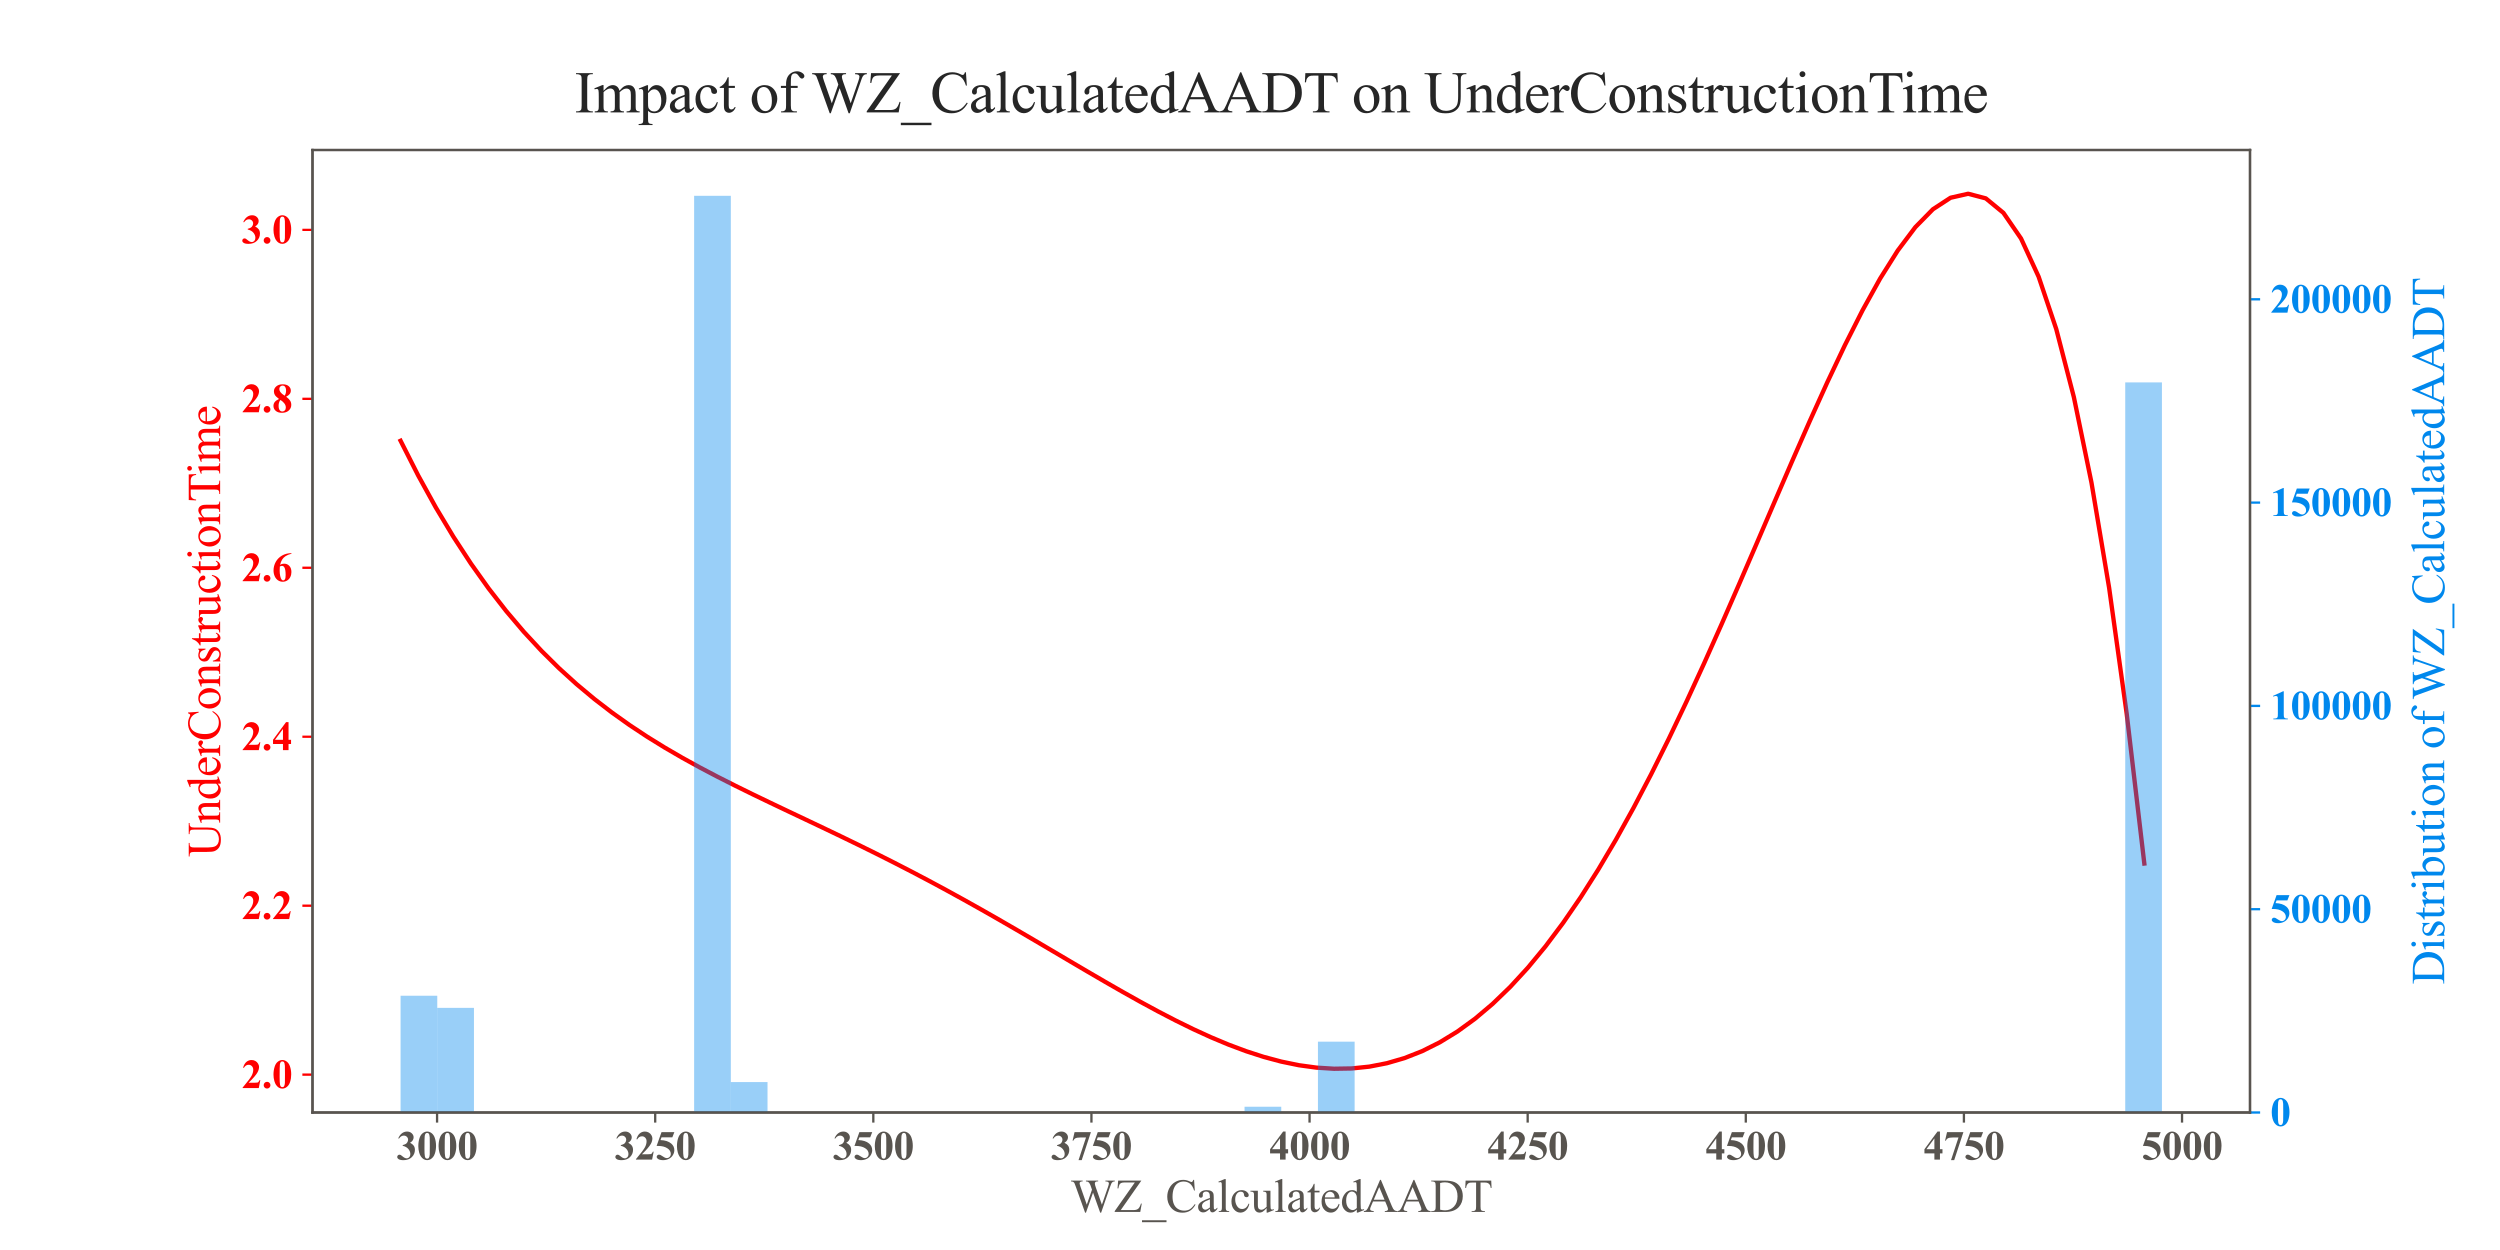 <?xml version="1.0" encoding="utf-8" standalone="no"?>
<!DOCTYPE svg PUBLIC "-//W3C//DTD SVG 1.1//EN"
  "http://www.w3.org/Graphics/SVG/1.1/DTD/svg11.dtd">
<svg xmlns:xlink="http://www.w3.org/1999/xlink" width="864pt" height="432pt" viewBox="0 0 864 432" xmlns="http://www.w3.org/2000/svg" version="1.1">
 <defs>
  <style type="text/css">*{stroke-linejoin: round; stroke-linecap: butt}</style>
 </defs>
 <g id="figure_1">
  <g id="patch_1">
   <path d="M 0 432 
L 864 432 
L 864 0 
L 0 0 
z
" style="fill: #ffffff"/>
  </g>
  <g id="axes_1">
   <g id="patch_2">
    <path d="M 108 384.48 
L 777.6 384.48 
L 777.6 51.84 
L 108 51.84 
z
" style="fill: #ffffff"/>
   </g>
   <g id="matplotlib.axis_1">
    <g id="xtick_1">
     <g id="line2d_1">
      <defs>
       <path id="m4812a8ffc9" d="M 0 0 
L 0 3.5 
" style="stroke: #58544f; stroke-width: 0.8"/>
      </defs>
      <g>
       <use xlink:href="#m4812a8ffc9" x="151.052" y="384.48" style="fill: #58544f; stroke: #58544f; stroke-width: 0.8"/>
      </g>
     </g>
     <g id="text_1">
      <!-- 3000 -->
      <g style="fill: #58544f" transform="translate(137.052 400.751) scale(0.14 -0.14)">
       <defs>
        <path id="TimesNewRomanPS-BoldMT-33" d="M 947 2125 
L 947 2234 
Q 1303 2338 1440 2427 
Q 1578 2516 1678 2698 
Q 1778 2881 1778 3069 
Q 1778 3328 1589 3514 
Q 1400 3700 1119 3700 
Q 681 3700 375 3238 
L 259 3278 
Q 484 3800 836 4062 
Q 1188 4325 1619 4325 
Q 2059 4325 2345 4056 
Q 2631 3788 2631 3428 
Q 2631 3194 2498 2976 
Q 2366 2759 2081 2594 
Q 2447 2416 2639 2155 
Q 2831 1894 2831 1500 
Q 2831 838 2351 373 
Q 1872 -91 1066 -91 
Q 528 -91 281 88 
Q 103 213 103 409 
Q 103 553 206 654 
Q 309 756 444 756 
Q 547 756 638 713 
Q 688 688 992 439 
Q 1297 191 1563 191 
Q 1794 191 1959 373 
Q 2125 556 2125 838 
Q 2125 1266 1825 1627 
Q 1525 1988 947 2125 
z
" transform="scale(0.016)"/>
        <path id="TimesNewRomanPS-BoldMT-30" d="M 2966 2119 
Q 2966 1484 2788 934 
Q 2681 597 2501 381 
Q 2322 166 2094 39 
Q 1866 -88 1597 -88 
Q 1291 -88 1044 68 
Q 797 225 606 516 
Q 469 728 366 1081 
Q 231 1559 231 2069 
Q 231 2759 425 3338 
Q 584 3816 909 4070 
Q 1234 4325 1597 4325 
Q 1966 4325 2286 4073 
Q 2606 3822 2756 3397 
Q 2966 2813 2966 2119 
z
M 2003 2125 
Q 2003 3238 1991 3422 
Q 1959 3856 1841 4009 
Q 1763 4109 1588 4109 
Q 1453 4109 1375 4034 
Q 1259 3925 1218 3648 
Q 1178 3372 1178 1719 
Q 1178 819 1241 513 
Q 1288 291 1375 216 
Q 1463 141 1606 141 
Q 1763 141 1841 241 
Q 1972 416 1991 781 
L 2003 2125 
z
" transform="scale(0.016)"/>
       </defs>
       <use xlink:href="#TimesNewRomanPS-BoldMT-33"/>
       <use xlink:href="#TimesNewRomanPS-BoldMT-30" x="50"/>
       <use xlink:href="#TimesNewRomanPS-BoldMT-30" x="100"/>
       <use xlink:href="#TimesNewRomanPS-BoldMT-30" x="150"/>
      </g>
     </g>
    </g>
    <g id="xtick_2">
     <g id="line2d_2">
      <g>
       <use xlink:href="#m4812a8ffc9" x="226.435" y="384.48" style="fill: #58544f; stroke: #58544f; stroke-width: 0.8"/>
      </g>
     </g>
     <g id="text_2">
      <!-- 3250 -->
      <g style="fill: #58544f" transform="translate(212.435 400.751) scale(0.14 -0.14)">
       <defs>
        <path id="TimesNewRomanPS-BoldMT-32" d="M 2650 0 
L 156 0 
L 156 69 
Q 1303 1434 1548 1906 
Q 1794 2378 1794 2828 
Q 1794 3156 1591 3373 
Q 1388 3591 1094 3591 
Q 613 3591 347 3109 
L 231 3150 
Q 400 3750 744 4037 
Q 1088 4325 1538 4325 
Q 1859 4325 2125 4175 
Q 2391 4025 2541 3764 
Q 2691 3503 2691 3275 
Q 2691 2859 2459 2431 
Q 2144 1853 1081 819 
L 1997 819 
Q 2334 819 2436 847 
Q 2538 875 2603 942 
Q 2669 1009 2775 1225 
L 2888 1225 
L 2650 0 
z
" transform="scale(0.016)"/>
        <path id="TimesNewRomanPS-BoldMT-35" d="M 975 4238 
L 2959 4238 
L 2644 3431 
L 975 3431 
L 816 3009 
Q 1894 2969 2475 2472 
Q 2953 2063 2953 1453 
Q 2953 1063 2731 689 
Q 2509 316 2106 114 
Q 1703 -88 1222 -88 
Q 703 -88 425 106 
Q 231 244 231 419 
Q 231 553 332 656 
Q 434 759 569 759 
Q 691 759 816 709 
Q 941 659 1244 447 
Q 1434 316 1572 266 
Q 1669 228 1791 228 
Q 2047 228 2226 415 
Q 2406 603 2406 866 
Q 2406 1416 1856 1759 
Q 1306 2103 469 2103 
Q 384 2103 216 2100 
L 975 4238 
z
" transform="scale(0.016)"/>
       </defs>
       <use xlink:href="#TimesNewRomanPS-BoldMT-33"/>
       <use xlink:href="#TimesNewRomanPS-BoldMT-32" x="50"/>
       <use xlink:href="#TimesNewRomanPS-BoldMT-35" x="100"/>
       <use xlink:href="#TimesNewRomanPS-BoldMT-30" x="150"/>
      </g>
     </g>
    </g>
    <g id="xtick_3">
     <g id="line2d_3">
      <g>
       <use xlink:href="#m4812a8ffc9" x="301.817" y="384.48" style="fill: #58544f; stroke: #58544f; stroke-width: 0.8"/>
      </g>
     </g>
     <g id="text_3">
      <!-- 3500 -->
      <g style="fill: #58544f" transform="translate(287.817 400.751) scale(0.14 -0.14)">
       <use xlink:href="#TimesNewRomanPS-BoldMT-33"/>
       <use xlink:href="#TimesNewRomanPS-BoldMT-35" x="50"/>
       <use xlink:href="#TimesNewRomanPS-BoldMT-30" x="100"/>
       <use xlink:href="#TimesNewRomanPS-BoldMT-30" x="150"/>
      </g>
     </g>
    </g>
    <g id="xtick_4">
     <g id="line2d_4">
      <g>
       <use xlink:href="#m4812a8ffc9" x="377.199" y="384.48" style="fill: #58544f; stroke: #58544f; stroke-width: 0.8"/>
      </g>
     </g>
     <g id="text_4">
      <!-- 3750 -->
      <g style="fill: #58544f" transform="translate(363.199 400.751) scale(0.14 -0.14)">
       <defs>
        <path id="TimesNewRomanPS-BoldMT-37" d="M 1134 -88 
L 2288 3409 
L 1409 3409 
Q 894 3409 634 3275 
Q 453 3181 334 2922 
L 216 2922 
L 522 4238 
L 3047 4238 
L 1625 -88 
L 1134 -88 
z
" transform="scale(0.016)"/>
       </defs>
       <use xlink:href="#TimesNewRomanPS-BoldMT-33"/>
       <use xlink:href="#TimesNewRomanPS-BoldMT-37" x="50"/>
       <use xlink:href="#TimesNewRomanPS-BoldMT-35" x="100"/>
       <use xlink:href="#TimesNewRomanPS-BoldMT-30" x="150"/>
      </g>
     </g>
    </g>
    <g id="xtick_5">
     <g id="line2d_5">
      <g>
       <use xlink:href="#m4812a8ffc9" x="452.582" y="384.48" style="fill: #58544f; stroke: #58544f; stroke-width: 0.8"/>
      </g>
     </g>
     <g id="text_5">
      <!-- 4000 -->
      <g style="fill: #58544f" transform="translate(438.582 400.751) scale(0.14 -0.14)">
       <defs>
        <path id="TimesNewRomanPS-BoldMT-34" d="M 159 1597 
L 2172 4325 
L 2553 4325 
L 2553 1597 
L 2941 1597 
L 2941 950 
L 2553 950 
L 2553 0 
L 1694 0 
L 1694 950 
L 159 950 
L 159 1597 
z
M 463 1597 
L 1694 1597 
L 1694 3269 
L 463 1597 
z
" transform="scale(0.016)"/>
       </defs>
       <use xlink:href="#TimesNewRomanPS-BoldMT-34"/>
       <use xlink:href="#TimesNewRomanPS-BoldMT-30" x="50"/>
       <use xlink:href="#TimesNewRomanPS-BoldMT-30" x="100"/>
       <use xlink:href="#TimesNewRomanPS-BoldMT-30" x="150"/>
      </g>
     </g>
    </g>
    <g id="xtick_6">
     <g id="line2d_6">
      <g>
       <use xlink:href="#m4812a8ffc9" x="527.964" y="384.48" style="fill: #58544f; stroke: #58544f; stroke-width: 0.8"/>
      </g>
     </g>
     <g id="text_6">
      <!-- 4250 -->
      <g style="fill: #58544f" transform="translate(513.964 400.751) scale(0.14 -0.14)">
       <use xlink:href="#TimesNewRomanPS-BoldMT-34"/>
       <use xlink:href="#TimesNewRomanPS-BoldMT-32" x="50"/>
       <use xlink:href="#TimesNewRomanPS-BoldMT-35" x="100"/>
       <use xlink:href="#TimesNewRomanPS-BoldMT-30" x="150"/>
      </g>
     </g>
    </g>
    <g id="xtick_7">
     <g id="line2d_7">
      <g>
       <use xlink:href="#m4812a8ffc9" x="603.346" y="384.48" style="fill: #58544f; stroke: #58544f; stroke-width: 0.8"/>
      </g>
     </g>
     <g id="text_7">
      <!-- 4500 -->
      <g style="fill: #58544f" transform="translate(589.346 400.751) scale(0.14 -0.14)">
       <use xlink:href="#TimesNewRomanPS-BoldMT-34"/>
       <use xlink:href="#TimesNewRomanPS-BoldMT-35" x="50"/>
       <use xlink:href="#TimesNewRomanPS-BoldMT-30" x="100"/>
       <use xlink:href="#TimesNewRomanPS-BoldMT-30" x="150"/>
      </g>
     </g>
    </g>
    <g id="xtick_8">
     <g id="line2d_8">
      <g>
       <use xlink:href="#m4812a8ffc9" x="678.729" y="384.48" style="fill: #58544f; stroke: #58544f; stroke-width: 0.8"/>
      </g>
     </g>
     <g id="text_8">
      <!-- 4750 -->
      <g style="fill: #58544f" transform="translate(664.729 400.751) scale(0.14 -0.14)">
       <use xlink:href="#TimesNewRomanPS-BoldMT-34"/>
       <use xlink:href="#TimesNewRomanPS-BoldMT-37" x="50"/>
       <use xlink:href="#TimesNewRomanPS-BoldMT-35" x="100"/>
       <use xlink:href="#TimesNewRomanPS-BoldMT-30" x="150"/>
      </g>
     </g>
    </g>
    <g id="xtick_9">
     <g id="line2d_9">
      <g>
       <use xlink:href="#m4812a8ffc9" x="754.111" y="384.48" style="fill: #58544f; stroke: #58544f; stroke-width: 0.8"/>
      </g>
     </g>
     <g id="text_9">
      <!-- 5000 -->
      <g style="fill: #58544f" transform="translate(740.111 400.751) scale(0.14 -0.14)">
       <use xlink:href="#TimesNewRomanPS-BoldMT-35"/>
       <use xlink:href="#TimesNewRomanPS-BoldMT-30" x="50"/>
       <use xlink:href="#TimesNewRomanPS-BoldMT-30" x="100"/>
       <use xlink:href="#TimesNewRomanPS-BoldMT-30" x="150"/>
      </g>
     </g>
    </g>
    <g id="text_10">
     <!-- WZ_CalculatedAADT -->
     <g style="fill: #58544f" transform="translate(369.935 418.855) scale(0.16 -0.16)">
      <defs>
       <path id="TimesNewRomanPSMT-57" d="M 5991 4238 
L 5991 4122 
Q 5825 4122 5722 4062 
Q 5619 4003 5525 3841 
Q 5463 3731 5328 3319 
L 4147 -97 
L 4022 -97 
L 3056 2613 
L 2097 -97 
L 1984 -97 
L 725 3422 
Q 584 3816 547 3888 
Q 484 4006 376 4064 
Q 269 4122 84 4122 
L 84 4238 
L 1653 4238 
L 1653 4122 
L 1578 4122 
Q 1413 4122 1325 4047 
Q 1238 3972 1238 3866 
Q 1238 3756 1375 3363 
L 2209 984 
L 2913 3006 
L 2788 3363 
L 2688 3647 
Q 2622 3803 2541 3922 
Q 2500 3981 2441 4022 
Q 2363 4078 2284 4103 
Q 2225 4122 2097 4122 
L 2097 4238 
L 3747 4238 
L 3747 4122 
L 3634 4122 
Q 3459 4122 3378 4047 
Q 3297 3972 3297 3844 
Q 3297 3684 3438 3288 
L 4250 984 
L 5056 3319 
Q 5194 3706 5194 3856 
Q 5194 3928 5148 3990 
Q 5103 4053 5034 4078 
Q 4916 4122 4725 4122 
L 4725 4238 
L 5991 4238 
z
" transform="scale(0.016)"/>
       <path id="TimesNewRomanPSMT-5a" d="M 3681 4238 
L 897 256 
L 2634 256 
Q 3034 256 3248 431 
Q 3463 606 3628 1141 
L 3731 1122 
L 3531 0 
L 81 0 
L 81 116 
L 2800 3984 
L 1444 3984 
Q 1106 3984 954 3911 
Q 803 3838 723 3698 
Q 644 3559 578 3178 
L 459 3178 
L 547 4238 
L 3681 4238 
z
" transform="scale(0.016)"/>
       <path id="TimesNewRomanPSMT-5f" d="M 3256 -1381 
L -53 -1381 
L -53 -1119 
L 3256 -1119 
L 3256 -1381 
z
" transform="scale(0.016)"/>
       <path id="TimesNewRomanPSMT-43" d="M 3853 4334 
L 3950 2894 
L 3853 2894 
Q 3659 3541 3300 3825 
Q 2941 4109 2438 4109 
Q 2016 4109 1675 3895 
Q 1334 3681 1139 3212 
Q 944 2744 944 2047 
Q 944 1472 1128 1050 
Q 1313 628 1683 403 
Q 2053 178 2528 178 
Q 2941 178 3256 354 
Q 3572 531 3950 1056 
L 4047 994 
Q 3728 428 3303 165 
Q 2878 -97 2294 -97 
Q 1241 -97 663 684 
Q 231 1266 231 2053 
Q 231 2688 515 3219 
Q 800 3750 1298 4042 
Q 1797 4334 2388 4334 
Q 2847 4334 3294 4109 
Q 3425 4041 3481 4041 
Q 3566 4041 3628 4100 
Q 3709 4184 3744 4334 
L 3853 4334 
z
" transform="scale(0.016)"/>
       <path id="TimesNewRomanPSMT-61" d="M 1822 413 
Q 1381 72 1269 19 
Q 1100 -59 909 -59 
Q 613 -59 420 144 
Q 228 347 228 678 
Q 228 888 322 1041 
Q 450 1253 767 1440 
Q 1084 1628 1822 1897 
L 1822 2009 
Q 1822 2438 1686 2597 
Q 1550 2756 1291 2756 
Q 1094 2756 978 2650 
Q 859 2544 859 2406 
L 866 2225 
Q 866 2081 792 2003 
Q 719 1925 600 1925 
Q 484 1925 411 2006 
Q 338 2088 338 2228 
Q 338 2497 613 2722 
Q 888 2947 1384 2947 
Q 1766 2947 2009 2819 
Q 2194 2722 2281 2516 
Q 2338 2381 2338 1966 
L 2338 994 
Q 2338 584 2353 492 
Q 2369 400 2405 369 
Q 2441 338 2488 338 
Q 2538 338 2575 359 
Q 2641 400 2828 588 
L 2828 413 
Q 2478 -56 2159 -56 
Q 2006 -56 1915 50 
Q 1825 156 1822 413 
z
M 1822 616 
L 1822 1706 
Q 1350 1519 1213 1441 
Q 966 1303 859 1153 
Q 753 1003 753 825 
Q 753 600 887 451 
Q 1022 303 1197 303 
Q 1434 303 1822 616 
z
" transform="scale(0.016)"/>
       <path id="TimesNewRomanPSMT-6c" d="M 1184 4444 
L 1184 647 
Q 1184 378 1223 290 
Q 1263 203 1344 158 
Q 1425 113 1647 113 
L 1647 0 
L 244 0 
L 244 113 
Q 441 113 512 153 
Q 584 194 625 287 
Q 666 381 666 647 
L 666 3247 
Q 666 3731 644 3842 
Q 622 3953 573 3993 
Q 525 4034 450 4034 
Q 369 4034 244 3984 
L 191 4094 
L 1044 4444 
L 1184 4444 
z
" transform="scale(0.016)"/>
       <path id="TimesNewRomanPSMT-63" d="M 2631 1088 
Q 2516 522 2178 217 
Q 1841 -88 1431 -88 
Q 944 -88 581 321 
Q 219 731 219 1428 
Q 219 2103 620 2525 
Q 1022 2947 1584 2947 
Q 2006 2947 2278 2723 
Q 2550 2500 2550 2259 
Q 2550 2141 2473 2067 
Q 2397 1994 2259 1994 
Q 2075 1994 1981 2113 
Q 1928 2178 1911 2362 
Q 1894 2547 1784 2644 
Q 1675 2738 1481 2738 
Q 1169 2738 978 2506 
Q 725 2200 725 1697 
Q 725 1184 976 792 
Q 1228 400 1656 400 
Q 1963 400 2206 609 
Q 2378 753 2541 1131 
L 2631 1088 
z
" transform="scale(0.016)"/>
       <path id="TimesNewRomanPSMT-75" d="M 2709 2863 
L 2709 1128 
Q 2709 631 2732 520 
Q 2756 409 2807 365 
Q 2859 322 2928 322 
Q 3025 322 3147 375 
L 3191 266 
L 2334 -88 
L 2194 -88 
L 2194 519 
Q 1825 119 1631 15 
Q 1438 -88 1222 -88 
Q 981 -88 804 51 
Q 628 191 559 409 
Q 491 628 491 1028 
L 491 2306 
Q 491 2509 447 2587 
Q 403 2666 317 2708 
Q 231 2750 6 2747 
L 6 2863 
L 1009 2863 
L 1009 947 
Q 1009 547 1148 422 
Q 1288 297 1484 297 
Q 1619 297 1789 381 
Q 1959 466 2194 703 
L 2194 2325 
Q 2194 2569 2105 2655 
Q 2016 2741 1734 2747 
L 1734 2863 
L 2709 2863 
z
" transform="scale(0.016)"/>
       <path id="TimesNewRomanPSMT-74" d="M 1031 3803 
L 1031 2863 
L 1700 2863 
L 1700 2644 
L 1031 2644 
L 1031 788 
Q 1031 509 1111 412 
Q 1191 316 1316 316 
Q 1419 316 1516 380 
Q 1613 444 1666 569 
L 1788 569 
Q 1678 263 1478 108 
Q 1278 -47 1066 -47 
Q 922 -47 784 33 
Q 647 113 581 261 
Q 516 409 516 719 
L 516 2644 
L 63 2644 
L 63 2747 
Q 234 2816 414 2980 
Q 594 3144 734 3369 
Q 806 3488 934 3803 
L 1031 3803 
z
" transform="scale(0.016)"/>
       <path id="TimesNewRomanPSMT-65" d="M 681 1784 
Q 678 1147 991 784 
Q 1303 422 1725 422 
Q 2006 422 2214 576 
Q 2422 731 2563 1106 
L 2659 1044 
Q 2594 616 2278 264 
Q 1963 -88 1488 -88 
Q 972 -88 605 314 
Q 238 716 238 1394 
Q 238 2128 614 2539 
Q 991 2950 1559 2950 
Q 2041 2950 2350 2633 
Q 2659 2316 2659 1784 
L 681 1784 
z
M 681 1966 
L 2006 1966 
Q 1991 2241 1941 2353 
Q 1863 2528 1708 2628 
Q 1553 2728 1384 2728 
Q 1125 2728 920 2526 
Q 716 2325 681 1966 
z
" transform="scale(0.016)"/>
       <path id="TimesNewRomanPSMT-64" d="M 2222 322 
Q 2013 103 1813 7 
Q 1613 -88 1381 -88 
Q 913 -88 563 304 
Q 213 697 213 1313 
Q 213 1928 600 2439 
Q 988 2950 1597 2950 
Q 1975 2950 2222 2709 
L 2222 3238 
Q 2222 3728 2198 3840 
Q 2175 3953 2125 3993 
Q 2075 4034 2000 4034 
Q 1919 4034 1784 3984 
L 1744 4094 
L 2597 4444 
L 2738 4444 
L 2738 1134 
Q 2738 631 2761 520 
Q 2784 409 2836 365 
Q 2888 322 2956 322 
Q 3041 322 3181 375 
L 3216 266 
L 2366 -88 
L 2222 -88 
L 2222 322 
z
M 2222 541 
L 2222 2016 
Q 2203 2228 2109 2403 
Q 2016 2578 1861 2667 
Q 1706 2756 1559 2756 
Q 1284 2756 1069 2509 
Q 784 2184 784 1559 
Q 784 928 1059 592 
Q 1334 256 1672 256 
Q 1956 256 2222 541 
z
" transform="scale(0.016)"/>
       <path id="TimesNewRomanPSMT-41" d="M 2928 1419 
L 1288 1419 
L 1000 750 
Q 894 503 894 381 
Q 894 284 986 211 
Q 1078 138 1384 116 
L 1384 0 
L 50 0 
L 50 116 
Q 316 163 394 238 
Q 553 388 747 847 
L 2238 4334 
L 2347 4334 
L 3822 809 
Q 4000 384 4145 257 
Q 4291 131 4550 116 
L 4550 0 
L 2878 0 
L 2878 116 
Q 3131 128 3220 200 
Q 3309 272 3309 375 
Q 3309 513 3184 809 
L 2928 1419 
z
M 2841 1650 
L 2122 3363 
L 1384 1650 
L 2841 1650 
z
" transform="scale(0.016)"/>
       <path id="TimesNewRomanPSMT-44" d="M 109 0 
L 109 116 
L 269 116 
Q 538 116 650 288 
Q 719 391 719 750 
L 719 3488 
Q 719 3884 631 3984 
Q 509 4122 269 4122 
L 109 4122 
L 109 4238 
L 1834 4238 
Q 2784 4238 3279 4022 
Q 3775 3806 4076 3303 
Q 4378 2800 4378 2141 
Q 4378 1256 3841 663 
Q 3238 0 2003 0 
L 109 0 
z
M 1319 306 
Q 1716 219 1984 219 
Q 2709 219 3187 728 
Q 3666 1238 3666 2109 
Q 3666 2988 3187 3494 
Q 2709 4000 1959 4000 
Q 1678 4000 1319 3909 
L 1319 306 
z
" transform="scale(0.016)"/>
       <path id="TimesNewRomanPSMT-54" d="M 3703 4238 
L 3750 3244 
L 3631 3244 
Q 3597 3506 3538 3619 
Q 3441 3800 3280 3886 
Q 3119 3972 2856 3972 
L 2259 3972 
L 2259 734 
Q 2259 344 2344 247 
Q 2463 116 2709 116 
L 2856 116 
L 2856 0 
L 1059 0 
L 1059 116 
L 1209 116 
Q 1478 116 1591 278 
Q 1659 378 1659 734 
L 1659 3972 
L 1150 3972 
Q 853 3972 728 3928 
Q 566 3869 450 3700 
Q 334 3531 313 3244 
L 194 3244 
L 244 4238 
L 3703 4238 
z
" transform="scale(0.016)"/>
      </defs>
      <use xlink:href="#TimesNewRomanPSMT-57"/>
      <use xlink:href="#TimesNewRomanPSMT-5a" x="94.385"/>
      <use xlink:href="#TimesNewRomanPSMT-5f" x="155.469"/>
      <use xlink:href="#TimesNewRomanPSMT-43" x="205.469"/>
      <use xlink:href="#TimesNewRomanPSMT-61" x="272.168"/>
      <use xlink:href="#TimesNewRomanPSMT-6c" x="316.553"/>
      <use xlink:href="#TimesNewRomanPSMT-63" x="344.336"/>
      <use xlink:href="#TimesNewRomanPSMT-75" x="388.721"/>
      <use xlink:href="#TimesNewRomanPSMT-6c" x="438.721"/>
      <use xlink:href="#TimesNewRomanPSMT-61" x="466.504"/>
      <use xlink:href="#TimesNewRomanPSMT-74" x="510.889"/>
      <use xlink:href="#TimesNewRomanPSMT-65" x="538.672"/>
      <use xlink:href="#TimesNewRomanPSMT-64" x="583.057"/>
      <use xlink:href="#TimesNewRomanPSMT-41" x="633.057"/>
      <use xlink:href="#TimesNewRomanPSMT-41" x="705.273"/>
      <use xlink:href="#TimesNewRomanPSMT-44" x="777.49"/>
      <use xlink:href="#TimesNewRomanPSMT-54" x="849.707"/>
     </g>
    </g>
   </g>
   <g id="matplotlib.axis_2">
    <g id="ytick_1">
     <g id="line2d_10">
      <defs>
       <path id="m3c6734d5fe" d="M 0 0 
L -3.5 0 
" style="stroke: #ff0000; stroke-width: 0.8"/>
      </defs>
      <g>
       <use xlink:href="#m3c6734d5fe" x="108" y="371.394" style="fill: #ff0000; stroke: #ff0000; stroke-width: 0.8"/>
      </g>
     </g>
     <g id="text_11">
      <!-- 2.0 -->
      <g style="fill: #ff0000" transform="translate(83.5 376.03) scale(0.14 -0.14)">
       <defs>
        <path id="TimesNewRomanPS-BoldMT-2e" d="M 800 963 
Q 1019 963 1170 809 
Q 1322 656 1322 441 
Q 1322 225 1169 73 
Q 1016 -78 800 -78 
Q 584 -78 432 73 
Q 281 225 281 441 
Q 281 656 432 809 
Q 584 963 800 963 
z
" transform="scale(0.016)"/>
       </defs>
       <use xlink:href="#TimesNewRomanPS-BoldMT-32"/>
       <use xlink:href="#TimesNewRomanPS-BoldMT-2e" x="50"/>
       <use xlink:href="#TimesNewRomanPS-BoldMT-30" x="75"/>
      </g>
     </g>
    </g>
    <g id="ytick_2">
     <g id="line2d_11">
      <g>
       <use xlink:href="#m3c6734d5fe" x="108" y="313.004" style="fill: #ff0000; stroke: #ff0000; stroke-width: 0.8"/>
      </g>
     </g>
     <g id="text_12">
      <!-- 2.2 -->
      <g style="fill: #ff0000" transform="translate(83.5 317.639) scale(0.14 -0.14)">
       <use xlink:href="#TimesNewRomanPS-BoldMT-32"/>
       <use xlink:href="#TimesNewRomanPS-BoldMT-2e" x="50"/>
       <use xlink:href="#TimesNewRomanPS-BoldMT-32" x="75"/>
      </g>
     </g>
    </g>
    <g id="ytick_3">
     <g id="line2d_12">
      <g>
       <use xlink:href="#m3c6734d5fe" x="108" y="254.614" style="fill: #ff0000; stroke: #ff0000; stroke-width: 0.8"/>
      </g>
     </g>
     <g id="text_13">
      <!-- 2.4 -->
      <g style="fill: #ff0000" transform="translate(83.5 259.249) scale(0.14 -0.14)">
       <use xlink:href="#TimesNewRomanPS-BoldMT-32"/>
       <use xlink:href="#TimesNewRomanPS-BoldMT-2e" x="50"/>
       <use xlink:href="#TimesNewRomanPS-BoldMT-34" x="75"/>
      </g>
     </g>
    </g>
    <g id="ytick_4">
     <g id="line2d_13">
      <g>
       <use xlink:href="#m3c6734d5fe" x="108" y="196.223" style="fill: #ff0000; stroke: #ff0000; stroke-width: 0.8"/>
      </g>
     </g>
     <g id="text_14">
      <!-- 2.6 -->
      <g style="fill: #ff0000" transform="translate(83.5 200.859) scale(0.14 -0.14)">
       <defs>
        <path id="TimesNewRomanPS-BoldMT-36" d="M 3006 4325 
L 3006 4238 
Q 2441 4094 2098 3867 
Q 1756 3641 1557 3317 
Q 1359 2994 1250 2516 
Q 1388 2609 1478 2638 
Q 1681 2700 1888 2700 
Q 2363 2700 2680 2354 
Q 2997 2009 2997 1413 
Q 2997 994 2825 644 
Q 2653 294 2337 103 
Q 2022 -88 1663 -88 
Q 1272 -88 940 126 
Q 609 341 423 753 
Q 238 1166 238 1650 
Q 238 2363 580 2977 
Q 922 3591 1551 3955 
Q 2181 4319 3006 4325 
z
M 1209 2263 
Q 1184 1831 1184 1631 
Q 1184 1200 1267 797 
Q 1350 394 1494 231 
Q 1597 116 1738 116 
Q 1881 116 1993 283 
Q 2106 450 2106 963 
Q 2106 1825 1897 2153 
Q 1763 2366 1534 2366 
Q 1409 2366 1209 2263 
z
" transform="scale(0.016)"/>
       </defs>
       <use xlink:href="#TimesNewRomanPS-BoldMT-32"/>
       <use xlink:href="#TimesNewRomanPS-BoldMT-2e" x="50"/>
       <use xlink:href="#TimesNewRomanPS-BoldMT-36" x="75"/>
      </g>
     </g>
    </g>
    <g id="ytick_5">
     <g id="line2d_14">
      <g>
       <use xlink:href="#m3c6734d5fe" x="108" y="137.833" style="fill: #ff0000; stroke: #ff0000; stroke-width: 0.8"/>
      </g>
     </g>
     <g id="text_15">
      <!-- 2.8 -->
      <g style="fill: #ff0000" transform="translate(83.5 142.468) scale(0.14 -0.14)">
       <defs>
        <path id="TimesNewRomanPS-BoldMT-38" d="M 2181 2394 
Q 2628 2066 2801 1783 
Q 2975 1500 2975 1134 
Q 2975 622 2589 267 
Q 2203 -88 1541 -88 
Q 913 -88 569 221 
Q 225 531 225 978 
Q 225 1319 423 1575 
Q 622 1831 1084 2044 
Q 581 2428 439 2672 
Q 297 2916 297 3238 
Q 297 3663 658 3986 
Q 1019 4309 1647 4309 
Q 2253 4309 2579 4023 
Q 2906 3738 2906 3338 
Q 2906 3038 2729 2808 
Q 2553 2578 2181 2394 
z
M 1944 2553 
Q 2059 2709 2115 2903 
Q 2172 3097 2172 3328 
Q 2172 3734 1997 3950 
Q 1866 4116 1634 4116 
Q 1425 4116 1278 3964 
Q 1131 3813 1131 3588 
Q 1131 3359 1295 3114 
Q 1459 2869 1944 2553 
z
M 1319 1894 
Q 1222 1806 1181 1734 
Q 1119 1625 1069 1415 
Q 1019 1206 1019 978 
Q 1019 684 1094 486 
Q 1169 288 1308 200 
Q 1447 113 1594 113 
Q 1822 113 1978 280 
Q 2134 447 2134 738 
Q 2134 1344 1319 1894 
z
" transform="scale(0.016)"/>
       </defs>
       <use xlink:href="#TimesNewRomanPS-BoldMT-32"/>
       <use xlink:href="#TimesNewRomanPS-BoldMT-2e" x="50"/>
       <use xlink:href="#TimesNewRomanPS-BoldMT-38" x="75"/>
      </g>
     </g>
    </g>
    <g id="ytick_6">
     <g id="line2d_15">
      <g>
       <use xlink:href="#m3c6734d5fe" x="108" y="79.443" style="fill: #ff0000; stroke: #ff0000; stroke-width: 0.8"/>
      </g>
     </g>
     <g id="text_16">
      <!-- 3.0 -->
      <g style="fill: #ff0000" transform="translate(83.5 84.078) scale(0.14 -0.14)">
       <use xlink:href="#TimesNewRomanPS-BoldMT-33"/>
       <use xlink:href="#TimesNewRomanPS-BoldMT-2e" x="50"/>
       <use xlink:href="#TimesNewRomanPS-BoldMT-30" x="75"/>
      </g>
     </g>
    </g>
    <g id="text_17">
     <!-- UnderConstructionTime -->
     <g style="fill: #ff0000" transform="translate(76.078 296.087) rotate(-90) scale(0.16 -0.16)">
      <defs>
       <path id="TimesNewRomanPSMT-55" d="M 3053 4122 
L 3053 4238 
L 4553 4238 
L 4553 4122 
L 4394 4122 
Q 4144 4122 4009 3913 
Q 3944 3816 3944 3463 
L 3944 1744 
Q 3944 1106 3817 754 
Q 3691 403 3320 151 
Q 2950 -100 2313 -100 
Q 1619 -100 1259 140 
Q 900 381 750 788 
Q 650 1066 650 1831 
L 650 3488 
Q 650 3878 542 4000 
Q 434 4122 194 4122 
L 34 4122 
L 34 4238 
L 1866 4238 
L 1866 4122 
L 1703 4122 
Q 1441 4122 1328 3956 
Q 1250 3844 1250 3488 
L 1250 1641 
Q 1250 1394 1295 1075 
Q 1341 756 1459 578 
Q 1578 400 1801 284 
Q 2025 169 2350 169 
Q 2766 169 3094 350 
Q 3422 531 3542 814 
Q 3663 1097 3663 1772 
L 3663 3488 
Q 3663 3884 3575 3984 
Q 3453 4122 3213 4122 
L 3053 4122 
z
" transform="scale(0.016)"/>
       <path id="TimesNewRomanPSMT-6e" d="M 1034 2341 
Q 1538 2947 1994 2947 
Q 2228 2947 2397 2830 
Q 2566 2713 2666 2444 
Q 2734 2256 2734 1869 
L 2734 647 
Q 2734 375 2778 278 
Q 2813 200 2889 156 
Q 2966 113 3172 113 
L 3172 0 
L 1756 0 
L 1756 113 
L 1816 113 
Q 2016 113 2095 173 
Q 2175 234 2206 353 
Q 2219 400 2219 647 
L 2219 1819 
Q 2219 2209 2117 2386 
Q 2016 2563 1775 2563 
Q 1403 2563 1034 2156 
L 1034 647 
Q 1034 356 1069 288 
Q 1113 197 1189 155 
Q 1266 113 1500 113 
L 1500 0 
L 84 0 
L 84 113 
L 147 113 
Q 366 113 442 223 
Q 519 334 519 647 
L 519 1709 
Q 519 2225 495 2337 
Q 472 2450 423 2490 
Q 375 2531 294 2531 
Q 206 2531 84 2484 
L 38 2597 
L 900 2947 
L 1034 2947 
L 1034 2341 
z
" transform="scale(0.016)"/>
       <path id="TimesNewRomanPSMT-72" d="M 1038 2947 
L 1038 2303 
Q 1397 2947 1775 2947 
Q 1947 2947 2059 2842 
Q 2172 2738 2172 2600 
Q 2172 2478 2090 2393 
Q 2009 2309 1897 2309 
Q 1788 2309 1652 2417 
Q 1516 2525 1450 2525 
Q 1394 2525 1328 2463 
Q 1188 2334 1038 2041 
L 1038 669 
Q 1038 431 1097 309 
Q 1138 225 1241 169 
Q 1344 113 1538 113 
L 1538 0 
L 72 0 
L 72 113 
Q 291 113 397 181 
Q 475 231 506 341 
Q 522 394 522 644 
L 522 1753 
Q 522 2253 501 2348 
Q 481 2444 426 2487 
Q 372 2531 291 2531 
Q 194 2531 72 2484 
L 41 2597 
L 906 2947 
L 1038 2947 
z
" transform="scale(0.016)"/>
       <path id="TimesNewRomanPSMT-6f" d="M 1600 2947 
Q 2250 2947 2644 2453 
Q 2978 2031 2978 1484 
Q 2978 1100 2793 706 
Q 2609 313 2286 112 
Q 1963 -88 1566 -88 
Q 919 -88 538 428 
Q 216 863 216 1403 
Q 216 1797 411 2186 
Q 606 2575 925 2761 
Q 1244 2947 1600 2947 
z
M 1503 2744 
Q 1338 2744 1170 2645 
Q 1003 2547 900 2300 
Q 797 2053 797 1666 
Q 797 1041 1045 587 
Q 1294 134 1700 134 
Q 2003 134 2200 384 
Q 2397 634 2397 1244 
Q 2397 2006 2069 2444 
Q 1847 2744 1503 2744 
z
" transform="scale(0.016)"/>
       <path id="TimesNewRomanPSMT-73" d="M 2050 2947 
L 2050 1972 
L 1947 1972 
Q 1828 2431 1642 2597 
Q 1456 2763 1169 2763 
Q 950 2763 815 2647 
Q 681 2531 681 2391 
Q 681 2216 781 2091 
Q 878 1963 1175 1819 
L 1631 1597 
Q 2266 1288 2266 781 
Q 2266 391 1970 151 
Q 1675 -88 1309 -88 
Q 1047 -88 709 6 
Q 606 38 541 38 
Q 469 38 428 -44 
L 325 -44 
L 325 978 
L 428 978 
Q 516 541 762 319 
Q 1009 97 1316 97 
Q 1531 97 1667 223 
Q 1803 350 1803 528 
Q 1803 744 1651 891 
Q 1500 1038 1047 1263 
Q 594 1488 453 1669 
Q 313 1847 313 2119 
Q 313 2472 555 2709 
Q 797 2947 1181 2947 
Q 1350 2947 1591 2875 
Q 1750 2828 1803 2828 
Q 1853 2828 1881 2850 
Q 1909 2872 1947 2947 
L 2050 2947 
z
" transform="scale(0.016)"/>
       <path id="TimesNewRomanPSMT-69" d="M 928 4444 
Q 1059 4444 1151 4351 
Q 1244 4259 1244 4128 
Q 1244 3997 1151 3903 
Q 1059 3809 928 3809 
Q 797 3809 703 3903 
Q 609 3997 609 4128 
Q 609 4259 701 4351 
Q 794 4444 928 4444 
z
M 1188 2947 
L 1188 647 
Q 1188 378 1227 289 
Q 1266 200 1342 156 
Q 1419 113 1622 113 
L 1622 0 
L 231 0 
L 231 113 
Q 441 113 512 153 
Q 584 194 626 287 
Q 669 381 669 647 
L 669 1750 
Q 669 2216 641 2353 
Q 619 2453 572 2492 
Q 525 2531 444 2531 
Q 356 2531 231 2484 
L 188 2597 
L 1050 2947 
L 1188 2947 
z
" transform="scale(0.016)"/>
       <path id="TimesNewRomanPSMT-6d" d="M 1050 2338 
Q 1363 2650 1419 2697 
Q 1559 2816 1721 2881 
Q 1884 2947 2044 2947 
Q 2313 2947 2506 2790 
Q 2700 2634 2766 2338 
Q 3088 2713 3309 2830 
Q 3531 2947 3766 2947 
Q 3994 2947 4170 2830 
Q 4347 2713 4450 2447 
Q 4519 2266 4519 1878 
L 4519 647 
Q 4519 378 4559 278 
Q 4591 209 4675 161 
Q 4759 113 4950 113 
L 4950 0 
L 3538 0 
L 3538 113 
L 3597 113 
Q 3781 113 3884 184 
Q 3956 234 3988 344 
Q 4000 397 4000 647 
L 4000 1878 
Q 4000 2228 3916 2372 
Q 3794 2572 3525 2572 
Q 3359 2572 3192 2489 
Q 3025 2406 2788 2181 
L 2781 2147 
L 2788 2013 
L 2788 647 
Q 2788 353 2820 281 
Q 2853 209 2943 161 
Q 3034 113 3253 113 
L 3253 0 
L 1806 0 
L 1806 113 
Q 2044 113 2133 169 
Q 2222 225 2256 338 
Q 2272 391 2272 647 
L 2272 1878 
Q 2272 2228 2169 2381 
Q 2031 2581 1784 2581 
Q 1616 2581 1450 2491 
Q 1191 2353 1050 2181 
L 1050 647 
Q 1050 366 1089 281 
Q 1128 197 1204 155 
Q 1281 113 1516 113 
L 1516 0 
L 100 0 
L 100 113 
Q 297 113 375 155 
Q 453 197 493 289 
Q 534 381 534 647 
L 534 1741 
Q 534 2213 506 2350 
Q 484 2453 437 2492 
Q 391 2531 309 2531 
Q 222 2531 100 2484 
L 53 2597 
L 916 2947 
L 1050 2947 
L 1050 2338 
z
" transform="scale(0.016)"/>
      </defs>
      <use xlink:href="#TimesNewRomanPSMT-55"/>
      <use xlink:href="#TimesNewRomanPSMT-6e" x="72.217"/>
      <use xlink:href="#TimesNewRomanPSMT-64" x="122.217"/>
      <use xlink:href="#TimesNewRomanPSMT-65" x="172.217"/>
      <use xlink:href="#TimesNewRomanPSMT-72" x="216.602"/>
      <use xlink:href="#TimesNewRomanPSMT-43" x="249.902"/>
      <use xlink:href="#TimesNewRomanPSMT-6f" x="316.602"/>
      <use xlink:href="#TimesNewRomanPSMT-6e" x="366.602"/>
      <use xlink:href="#TimesNewRomanPSMT-73" x="416.602"/>
      <use xlink:href="#TimesNewRomanPSMT-74" x="455.518"/>
      <use xlink:href="#TimesNewRomanPSMT-72" x="483.301"/>
      <use xlink:href="#TimesNewRomanPSMT-75" x="516.602"/>
      <use xlink:href="#TimesNewRomanPSMT-63" x="566.602"/>
      <use xlink:href="#TimesNewRomanPSMT-74" x="610.986"/>
      <use xlink:href="#TimesNewRomanPSMT-69" x="638.77"/>
      <use xlink:href="#TimesNewRomanPSMT-6f" x="666.553"/>
      <use xlink:href="#TimesNewRomanPSMT-6e" x="716.553"/>
      <use xlink:href="#TimesNewRomanPSMT-54" x="766.553"/>
      <use xlink:href="#TimesNewRomanPSMT-69" x="824.137"/>
      <use xlink:href="#TimesNewRomanPSMT-6d" x="851.92"/>
      <use xlink:href="#TimesNewRomanPSMT-65" x="929.703"/>
     </g>
    </g>
   </g>
   <g id="line2d_16">
    <path d="M 138.436 152.326 
L 144.524 164.326 
L 150.611 175.368 
L 156.698 185.516 
L 162.785 194.83 
L 168.873 203.372 
L 174.96 211.199 
L 181.047 218.369 
L 187.135 224.937 
L 193.222 230.958 
L 199.309 236.484 
L 205.396 241.565 
L 211.484 246.249 
L 217.571 250.582 
L 223.658 254.609 
L 229.745 258.372 
L 235.833 261.91 
L 241.92 265.261 
L 248.007 268.461 
L 254.095 271.541 
L 260.182 274.533 
L 266.269 277.464 
L 272.356 280.36 
L 278.444 283.243 
L 284.531 286.133 
L 290.618 289.047 
L 296.705 292.001 
L 302.793 295.006 
L 308.88 298.072 
L 314.967 301.205 
L 321.055 304.409 
L 327.142 307.686 
L 333.229 311.033 
L 339.316 314.447 
L 345.404 317.921 
L 351.491 321.445 
L 357.578 325.008 
L 363.665 328.594 
L 369.753 332.188 
L 375.84 335.77 
L 381.927 339.318 
L 388.015 342.81 
L 394.102 346.218 
L 400.189 349.517 
L 406.276 352.676 
L 412.364 355.665 
L 418.451 358.452 
L 424.538 361.002 
L 430.625 363.282 
L 436.713 365.256 
L 442.8 366.887 
L 448.887 368.139 
L 454.975 368.975 
L 461.062 369.36 
L 467.149 369.256 
L 473.236 368.629 
L 479.324 367.445 
L 485.411 365.67 
L 491.498 363.273 
L 497.585 360.227 
L 503.673 356.504 
L 509.76 352.082 
L 515.847 346.942 
L 521.935 341.068 
L 528.022 334.449 
L 534.109 327.08 
L 540.196 318.96 
L 546.284 310.095 
L 552.371 300.5 
L 558.458 290.194 
L 564.545 279.206 
L 570.633 267.574 
L 576.72 255.346 
L 582.807 242.579 
L 588.895 229.343 
L 594.982 215.719 
L 601.069 201.802 
L 607.156 187.699 
L 613.244 173.535 
L 619.331 159.447 
L 625.418 145.593 
L 631.505 132.146 
L 637.593 119.299 
L 643.68 107.265 
L 649.767 96.28 
L 655.855 86.601 
L 661.942 78.508 
L 668.029 72.311 
L 674.116 68.341 
L 680.204 66.96 
L 686.291 68.56 
L 692.378 73.564 
L 698.465 82.427 
L 704.553 95.639 
L 710.64 113.725 
L 716.727 137.249 
L 722.815 166.816 
L 728.902 203.069 
L 734.989 246.698 
L 741.076 298.437 
" clip-path="url(#peef3d6d673)" style="fill: none; stroke: #ff0000; stroke-width: 1.5; stroke-linecap: square"/>
   </g>
   <g id="patch_3">
    <path d="M 108 384.48 
L 108 51.84 
" style="fill: none; stroke: #58544f; stroke-width: 0.8; stroke-linejoin: miter; stroke-linecap: square"/>
   </g>
   <g id="patch_4">
    <path d="M 777.6 384.48 
L 777.6 51.84 
" style="fill: none; stroke: #58544f; stroke-width: 0.8; stroke-linejoin: miter; stroke-linecap: square"/>
   </g>
   <g id="patch_5">
    <path d="M 108 384.48 
L 777.6 384.48 
" style="fill: none; stroke: #58544f; stroke-width: 0.8; stroke-linejoin: miter; stroke-linecap: square"/>
   </g>
   <g id="patch_6">
    <path d="M 108 51.84 
L 777.6 51.84 
" style="fill: none; stroke: #58544f; stroke-width: 0.8; stroke-linejoin: miter; stroke-linecap: square"/>
   </g>
  </g>
  <g id="axes_2">
   <g id="patch_7">
    <path d="M 138.436 384.48 
L 151.118 384.48 
L 151.118 344.125 
L 138.436 344.125 
z
" clip-path="url(#peef3d6d673)" style="fill: #0088ed; opacity: 0.4"/>
   </g>
   <g id="patch_8">
    <path d="M 151.118 384.48 
L 163.8 384.48 
L 163.8 348.314 
L 151.118 348.314 
z
" clip-path="url(#peef3d6d673)" style="fill: #0088ed; opacity: 0.4"/>
   </g>
   <g id="patch_9">
    <path d="M 163.8 384.48 
L 176.482 384.48 
L 176.482 384.48 
L 163.8 384.48 
z
" clip-path="url(#peef3d6d673)" style="fill: #0088ed; opacity: 0.4"/>
   </g>
   <g id="patch_10">
    <path d="M 176.482 384.48 
L 189.164 384.48 
L 189.164 384.48 
L 176.482 384.48 
z
" clip-path="url(#peef3d6d673)" style="fill: #0088ed; opacity: 0.4"/>
   </g>
   <g id="patch_11">
    <path d="M 189.164 384.48 
L 201.845 384.48 
L 201.845 384.48 
L 189.164 384.48 
z
" clip-path="url(#peef3d6d673)" style="fill: #0088ed; opacity: 0.4"/>
   </g>
   <g id="patch_12">
    <path d="M 201.845 384.48 
L 214.527 384.48 
L 214.527 384.48 
L 201.845 384.48 
z
" clip-path="url(#peef3d6d673)" style="fill: #0088ed; opacity: 0.4"/>
   </g>
   <g id="patch_13">
    <path d="M 214.527 384.48 
L 227.209 384.48 
L 227.209 384.48 
L 214.527 384.48 
z
" clip-path="url(#peef3d6d673)" style="fill: #0088ed; opacity: 0.4"/>
   </g>
   <g id="patch_14">
    <path d="M 227.209 384.48 
L 239.891 384.48 
L 239.891 384.48 
L 227.209 384.48 
z
" clip-path="url(#peef3d6d673)" style="fill: #0088ed; opacity: 0.4"/>
   </g>
   <g id="patch_15">
    <path d="M 239.891 384.48 
L 252.573 384.48 
L 252.573 67.68 
L 239.891 67.68 
z
" clip-path="url(#peef3d6d673)" style="fill: #0088ed; opacity: 0.4"/>
   </g>
   <g id="patch_16">
    <path d="M 252.573 384.48 
L 265.255 384.48 
L 265.255 373.956 
L 252.573 373.956 
z
" clip-path="url(#peef3d6d673)" style="fill: #0088ed; opacity: 0.4"/>
   </g>
   <g id="patch_17">
    <path d="M 265.255 384.48 
L 277.936 384.48 
L 277.936 384.48 
L 265.255 384.48 
z
" clip-path="url(#peef3d6d673)" style="fill: #0088ed; opacity: 0.4"/>
   </g>
   <g id="patch_18">
    <path d="M 277.936 384.48 
L 290.618 384.48 
L 290.618 384.48 
L 277.936 384.48 
z
" clip-path="url(#peef3d6d673)" style="fill: #0088ed; opacity: 0.4"/>
   </g>
   <g id="patch_19">
    <path d="M 290.618 384.48 
L 303.3 384.48 
L 303.3 384.48 
L 290.618 384.48 
z
" clip-path="url(#peef3d6d673)" style="fill: #0088ed; opacity: 0.4"/>
   </g>
   <g id="patch_20">
    <path d="M 303.3 384.48 
L 315.982 384.48 
L 315.982 384.48 
L 303.3 384.48 
z
" clip-path="url(#peef3d6d673)" style="fill: #0088ed; opacity: 0.4"/>
   </g>
   <g id="patch_21">
    <path d="M 315.982 384.48 
L 328.664 384.48 
L 328.664 384.48 
L 315.982 384.48 
z
" clip-path="url(#peef3d6d673)" style="fill: #0088ed; opacity: 0.4"/>
   </g>
   <g id="patch_22">
    <path d="M 328.664 384.48 
L 341.345 384.48 
L 341.345 384.48 
L 328.664 384.48 
z
" clip-path="url(#peef3d6d673)" style="fill: #0088ed; opacity: 0.4"/>
   </g>
   <g id="patch_23">
    <path d="M 341.345 384.48 
L 354.027 384.48 
L 354.027 384.48 
L 341.345 384.48 
z
" clip-path="url(#peef3d6d673)" style="fill: #0088ed; opacity: 0.4"/>
   </g>
   <g id="patch_24">
    <path d="M 354.027 384.48 
L 366.709 384.48 
L 366.709 384.48 
L 354.027 384.48 
z
" clip-path="url(#peef3d6d673)" style="fill: #0088ed; opacity: 0.4"/>
   </g>
   <g id="patch_25">
    <path d="M 366.709 384.48 
L 379.391 384.48 
L 379.391 384.48 
L 366.709 384.48 
z
" clip-path="url(#peef3d6d673)" style="fill: #0088ed; opacity: 0.4"/>
   </g>
   <g id="patch_26">
    <path d="M 379.391 384.48 
L 392.073 384.48 
L 392.073 384.48 
L 379.391 384.48 
z
" clip-path="url(#peef3d6d673)" style="fill: #0088ed; opacity: 0.4"/>
   </g>
   <g id="patch_27">
    <path d="M 392.073 384.48 
L 404.755 384.48 
L 404.755 384.48 
L 392.073 384.48 
z
" clip-path="url(#peef3d6d673)" style="fill: #0088ed; opacity: 0.4"/>
   </g>
   <g id="patch_28">
    <path d="M 404.755 384.48 
L 417.436 384.48 
L 417.436 384.48 
L 404.755 384.48 
z
" clip-path="url(#peef3d6d673)" style="fill: #0088ed; opacity: 0.4"/>
   </g>
   <g id="patch_29">
    <path d="M 417.436 384.48 
L 430.118 384.48 
L 430.118 384.48 
L 417.436 384.48 
z
" clip-path="url(#peef3d6d673)" style="fill: #0088ed; opacity: 0.4"/>
   </g>
   <g id="patch_30">
    <path d="M 430.118 384.48 
L 442.8 384.48 
L 442.8 382.49 
L 430.118 382.49 
z
" clip-path="url(#peef3d6d673)" style="fill: #0088ed; opacity: 0.4"/>
   </g>
   <g id="patch_31">
    <path d="M 442.8 384.48 
L 455.482 384.48 
L 455.482 384.48 
L 442.8 384.48 
z
" clip-path="url(#peef3d6d673)" style="fill: #0088ed; opacity: 0.4"/>
   </g>
   <g id="patch_32">
    <path d="M 455.482 384.48 
L 468.164 384.48 
L 468.164 360.006 
L 455.482 360.006 
z
" clip-path="url(#peef3d6d673)" style="fill: #0088ed; opacity: 0.4"/>
   </g>
   <g id="patch_33">
    <path d="M 468.164 384.48 
L 480.845 384.48 
L 480.845 384.48 
L 468.164 384.48 
z
" clip-path="url(#peef3d6d673)" style="fill: #0088ed; opacity: 0.4"/>
   </g>
   <g id="patch_34">
    <path d="M 480.845 384.48 
L 493.527 384.48 
L 493.527 384.48 
L 480.845 384.48 
z
" clip-path="url(#peef3d6d673)" style="fill: #0088ed; opacity: 0.4"/>
   </g>
   <g id="patch_35">
    <path d="M 493.527 384.48 
L 506.209 384.48 
L 506.209 384.48 
L 493.527 384.48 
z
" clip-path="url(#peef3d6d673)" style="fill: #0088ed; opacity: 0.4"/>
   </g>
   <g id="patch_36">
    <path d="M 506.209 384.48 
L 518.891 384.48 
L 518.891 384.48 
L 506.209 384.48 
z
" clip-path="url(#peef3d6d673)" style="fill: #0088ed; opacity: 0.4"/>
   </g>
   <g id="patch_37">
    <path d="M 518.891 384.48 
L 531.573 384.48 
L 531.573 384.48 
L 518.891 384.48 
z
" clip-path="url(#peef3d6d673)" style="fill: #0088ed; opacity: 0.4"/>
   </g>
   <g id="patch_38">
    <path d="M 531.573 384.48 
L 544.255 384.48 
L 544.255 384.48 
L 531.573 384.48 
z
" clip-path="url(#peef3d6d673)" style="fill: #0088ed; opacity: 0.4"/>
   </g>
   <g id="patch_39">
    <path d="M 544.255 384.48 
L 556.936 384.48 
L 556.936 384.48 
L 544.255 384.48 
z
" clip-path="url(#peef3d6d673)" style="fill: #0088ed; opacity: 0.4"/>
   </g>
   <g id="patch_40">
    <path d="M 556.936 384.48 
L 569.618 384.48 
L 569.618 384.48 
L 556.936 384.48 
z
" clip-path="url(#peef3d6d673)" style="fill: #0088ed; opacity: 0.4"/>
   </g>
   <g id="patch_41">
    <path d="M 569.618 384.48 
L 582.3 384.48 
L 582.3 384.48 
L 569.618 384.48 
z
" clip-path="url(#peef3d6d673)" style="fill: #0088ed; opacity: 0.4"/>
   </g>
   <g id="patch_42">
    <path d="M 582.3 384.48 
L 594.982 384.48 
L 594.982 384.48 
L 582.3 384.48 
z
" clip-path="url(#peef3d6d673)" style="fill: #0088ed; opacity: 0.4"/>
   </g>
   <g id="patch_43">
    <path d="M 594.982 384.48 
L 607.664 384.48 
L 607.664 384.48 
L 594.982 384.48 
z
" clip-path="url(#peef3d6d673)" style="fill: #0088ed; opacity: 0.4"/>
   </g>
   <g id="patch_44">
    <path d="M 607.664 384.48 
L 620.345 384.48 
L 620.345 384.48 
L 607.664 384.48 
z
" clip-path="url(#peef3d6d673)" style="fill: #0088ed; opacity: 0.4"/>
   </g>
   <g id="patch_45">
    <path d="M 620.345 384.48 
L 633.027 384.48 
L 633.027 384.48 
L 620.345 384.48 
z
" clip-path="url(#peef3d6d673)" style="fill: #0088ed; opacity: 0.4"/>
   </g>
   <g id="patch_46">
    <path d="M 633.027 384.48 
L 645.709 384.48 
L 645.709 384.48 
L 633.027 384.48 
z
" clip-path="url(#peef3d6d673)" style="fill: #0088ed; opacity: 0.4"/>
   </g>
   <g id="patch_47">
    <path d="M 645.709 384.48 
L 658.391 384.48 
L 658.391 384.48 
L 645.709 384.48 
z
" clip-path="url(#peef3d6d673)" style="fill: #0088ed; opacity: 0.4"/>
   </g>
   <g id="patch_48">
    <path d="M 658.391 384.48 
L 671.073 384.48 
L 671.073 384.48 
L 658.391 384.48 
z
" clip-path="url(#peef3d6d673)" style="fill: #0088ed; opacity: 0.4"/>
   </g>
   <g id="patch_49">
    <path d="M 671.073 384.48 
L 683.755 384.48 
L 683.755 384.48 
L 671.073 384.48 
z
" clip-path="url(#peef3d6d673)" style="fill: #0088ed; opacity: 0.4"/>
   </g>
   <g id="patch_50">
    <path d="M 683.755 384.48 
L 696.436 384.48 
L 696.436 384.48 
L 683.755 384.48 
z
" clip-path="url(#peef3d6d673)" style="fill: #0088ed; opacity: 0.4"/>
   </g>
   <g id="patch_51">
    <path d="M 696.436 384.48 
L 709.118 384.48 
L 709.118 384.48 
L 696.436 384.48 
z
" clip-path="url(#peef3d6d673)" style="fill: #0088ed; opacity: 0.4"/>
   </g>
   <g id="patch_52">
    <path d="M 709.118 384.48 
L 721.8 384.48 
L 721.8 384.48 
L 709.118 384.48 
z
" clip-path="url(#peef3d6d673)" style="fill: #0088ed; opacity: 0.4"/>
   </g>
   <g id="patch_53">
    <path d="M 721.8 384.48 
L 734.482 384.48 
L 734.482 384.48 
L 721.8 384.48 
z
" clip-path="url(#peef3d6d673)" style="fill: #0088ed; opacity: 0.4"/>
   </g>
   <g id="patch_54">
    <path d="M 734.482 384.48 
L 747.164 384.48 
L 747.164 132.151 
L 734.482 132.151 
z
" clip-path="url(#peef3d6d673)" style="fill: #0088ed; opacity: 0.4"/>
   </g>
   <g id="matplotlib.axis_3">
    <g id="ytick_7">
     <g id="line2d_17">
      <defs>
       <path id="me0878e5e9e" d="M 0 0 
L 3.5 0 
" style="stroke: #0088ed; stroke-width: 0.8"/>
      </defs>
      <g>
       <use xlink:href="#me0878e5e9e" x="777.6" y="384.48" style="fill: #0088ed; stroke: #0088ed; stroke-width: 0.8"/>
      </g>
     </g>
     <g id="text_18">
      <!-- 0 -->
      <g style="fill: #0088ed" transform="translate(784.6 389.115) scale(0.14 -0.14)">
       <use xlink:href="#TimesNewRomanPS-BoldMT-30"/>
      </g>
     </g>
    </g>
    <g id="ytick_8">
     <g id="line2d_18">
      <g>
       <use xlink:href="#me0878e5e9e" x="777.6" y="314.218" style="fill: #0088ed; stroke: #0088ed; stroke-width: 0.8"/>
      </g>
     </g>
     <g id="text_19">
      <!-- 50000 -->
      <g style="fill: #0088ed" transform="translate(784.6 318.854) scale(0.14 -0.14)">
       <use xlink:href="#TimesNewRomanPS-BoldMT-35"/>
       <use xlink:href="#TimesNewRomanPS-BoldMT-30" x="50"/>
       <use xlink:href="#TimesNewRomanPS-BoldMT-30" x="100"/>
       <use xlink:href="#TimesNewRomanPS-BoldMT-30" x="150"/>
       <use xlink:href="#TimesNewRomanPS-BoldMT-30" x="200"/>
      </g>
     </g>
    </g>
    <g id="ytick_9">
     <g id="line2d_19">
      <g>
       <use xlink:href="#me0878e5e9e" x="777.6" y="243.957" style="fill: #0088ed; stroke: #0088ed; stroke-width: 0.8"/>
      </g>
     </g>
     <g id="text_20">
      <!-- 100000 -->
      <g style="fill: #0088ed" transform="translate(784.6 248.592) scale(0.14 -0.14)">
       <defs>
        <path id="TimesNewRomanPS-BoldMT-31" d="M 2084 4325 
L 2084 859 
Q 2084 469 2118 361 
Q 2153 253 2262 184 
Q 2372 116 2613 116 
L 2709 116 
L 2709 0 
L 478 0 
L 478 116 
L 591 116 
Q 863 116 978 178 
Q 1094 241 1134 350 
Q 1175 459 1175 859 
L 1175 3056 
Q 1175 3350 1147 3423 
Q 1119 3497 1042 3548 
Q 966 3600 866 3600 
Q 706 3600 478 3500 
L 422 3613 
L 1981 4325 
L 2084 4325 
z
" transform="scale(0.016)"/>
       </defs>
       <use xlink:href="#TimesNewRomanPS-BoldMT-31"/>
       <use xlink:href="#TimesNewRomanPS-BoldMT-30" x="50"/>
       <use xlink:href="#TimesNewRomanPS-BoldMT-30" x="100"/>
       <use xlink:href="#TimesNewRomanPS-BoldMT-30" x="150"/>
       <use xlink:href="#TimesNewRomanPS-BoldMT-30" x="200"/>
       <use xlink:href="#TimesNewRomanPS-BoldMT-30" x="250"/>
      </g>
     </g>
    </g>
    <g id="ytick_10">
     <g id="line2d_20">
      <g>
       <use xlink:href="#me0878e5e9e" x="777.6" y="173.695" style="fill: #0088ed; stroke: #0088ed; stroke-width: 0.8"/>
      </g>
     </g>
     <g id="text_21">
      <!-- 150000 -->
      <g style="fill: #0088ed" transform="translate(784.6 178.33) scale(0.14 -0.14)">
       <use xlink:href="#TimesNewRomanPS-BoldMT-31"/>
       <use xlink:href="#TimesNewRomanPS-BoldMT-35" x="50"/>
       <use xlink:href="#TimesNewRomanPS-BoldMT-30" x="100"/>
       <use xlink:href="#TimesNewRomanPS-BoldMT-30" x="150"/>
       <use xlink:href="#TimesNewRomanPS-BoldMT-30" x="200"/>
       <use xlink:href="#TimesNewRomanPS-BoldMT-30" x="250"/>
      </g>
     </g>
    </g>
    <g id="ytick_11">
     <g id="line2d_21">
      <g>
       <use xlink:href="#me0878e5e9e" x="777.6" y="103.433" style="fill: #0088ed; stroke: #0088ed; stroke-width: 0.8"/>
      </g>
     </g>
     <g id="text_22">
      <!-- 200000 -->
      <g style="fill: #0088ed" transform="translate(784.6 108.069) scale(0.14 -0.14)">
       <use xlink:href="#TimesNewRomanPS-BoldMT-32"/>
       <use xlink:href="#TimesNewRomanPS-BoldMT-30" x="50"/>
       <use xlink:href="#TimesNewRomanPS-BoldMT-30" x="100"/>
       <use xlink:href="#TimesNewRomanPS-BoldMT-30" x="150"/>
       <use xlink:href="#TimesNewRomanPS-BoldMT-30" x="200"/>
       <use xlink:href="#TimesNewRomanPS-BoldMT-30" x="250"/>
      </g>
     </g>
    </g>
    <g id="text_23">
     <!-- Distribution of WZ_CalculatedAADT -->
     <g style="fill: #0088ed" transform="translate(844.71 340.216) rotate(-90) scale(0.16 -0.16)">
      <defs>
       <path id="TimesNewRomanPSMT-62" d="M 984 2369 
Q 1400 2947 1881 2947 
Q 2322 2947 2650 2570 
Q 2978 2194 2978 1541 
Q 2978 778 2472 313 
Q 2038 -88 1503 -88 
Q 1253 -88 995 3 
Q 738 94 469 275 
L 469 3241 
Q 469 3728 445 3840 
Q 422 3953 372 3993 
Q 322 4034 247 4034 
Q 159 4034 28 3984 
L -16 4094 
L 844 4444 
L 984 4444 
L 984 2369 
z
M 984 2169 
L 984 456 
Q 1144 300 1314 220 
Q 1484 141 1663 141 
Q 1947 141 2192 453 
Q 2438 766 2438 1363 
Q 2438 1913 2192 2208 
Q 1947 2503 1634 2503 
Q 1469 2503 1303 2419 
Q 1178 2356 984 2169 
z
" transform="scale(0.016)"/>
       <path id="TimesNewRomanPSMT-20" transform="scale(0.016)"/>
       <path id="TimesNewRomanPSMT-66" d="M 1319 2638 
L 1319 756 
Q 1319 356 1406 250 
Q 1522 113 1716 113 
L 1975 113 
L 1975 0 
L 266 0 
L 266 113 
L 394 113 
Q 519 113 622 175 
Q 725 238 764 344 
Q 803 450 803 756 
L 803 2638 
L 247 2638 
L 247 2863 
L 803 2863 
L 803 3050 
Q 803 3478 940 3775 
Q 1078 4072 1361 4255 
Q 1644 4438 1997 4438 
Q 2325 4438 2600 4225 
Q 2781 4084 2781 3909 
Q 2781 3816 2700 3733 
Q 2619 3650 2525 3650 
Q 2453 3650 2373 3701 
Q 2294 3753 2178 3923 
Q 2063 4094 1966 4153 
Q 1869 4213 1750 4213 
Q 1606 4213 1506 4136 
Q 1406 4059 1362 3898 
Q 1319 3738 1319 3069 
L 1319 2863 
L 2056 2863 
L 2056 2638 
L 1319 2638 
z
" transform="scale(0.016)"/>
      </defs>
      <use xlink:href="#TimesNewRomanPSMT-44"/>
      <use xlink:href="#TimesNewRomanPSMT-69" x="72.217"/>
      <use xlink:href="#TimesNewRomanPSMT-73" x="100"/>
      <use xlink:href="#TimesNewRomanPSMT-74" x="138.916"/>
      <use xlink:href="#TimesNewRomanPSMT-72" x="166.699"/>
      <use xlink:href="#TimesNewRomanPSMT-69" x="200"/>
      <use xlink:href="#TimesNewRomanPSMT-62" x="227.783"/>
      <use xlink:href="#TimesNewRomanPSMT-75" x="277.783"/>
      <use xlink:href="#TimesNewRomanPSMT-74" x="327.783"/>
      <use xlink:href="#TimesNewRomanPSMT-69" x="355.566"/>
      <use xlink:href="#TimesNewRomanPSMT-6f" x="383.35"/>
      <use xlink:href="#TimesNewRomanPSMT-6e" x="433.35"/>
      <use xlink:href="#TimesNewRomanPSMT-20" x="483.35"/>
      <use xlink:href="#TimesNewRomanPSMT-6f" x="508.35"/>
      <use xlink:href="#TimesNewRomanPSMT-66" x="558.35"/>
      <use xlink:href="#TimesNewRomanPSMT-20" x="591.65"/>
      <use xlink:href="#TimesNewRomanPSMT-57" x="614.9"/>
      <use xlink:href="#TimesNewRomanPSMT-5a" x="709.285"/>
      <use xlink:href="#TimesNewRomanPSMT-5f" x="770.369"/>
      <use xlink:href="#TimesNewRomanPSMT-43" x="820.369"/>
      <use xlink:href="#TimesNewRomanPSMT-61" x="887.068"/>
      <use xlink:href="#TimesNewRomanPSMT-6c" x="931.453"/>
      <use xlink:href="#TimesNewRomanPSMT-63" x="959.236"/>
      <use xlink:href="#TimesNewRomanPSMT-75" x="1003.621"/>
      <use xlink:href="#TimesNewRomanPSMT-6c" x="1053.621"/>
      <use xlink:href="#TimesNewRomanPSMT-61" x="1081.404"/>
      <use xlink:href="#TimesNewRomanPSMT-74" x="1125.789"/>
      <use xlink:href="#TimesNewRomanPSMT-65" x="1153.572"/>
      <use xlink:href="#TimesNewRomanPSMT-64" x="1197.957"/>
      <use xlink:href="#TimesNewRomanPSMT-41" x="1247.957"/>
      <use xlink:href="#TimesNewRomanPSMT-41" x="1320.174"/>
      <use xlink:href="#TimesNewRomanPSMT-44" x="1392.391"/>
      <use xlink:href="#TimesNewRomanPSMT-54" x="1464.607"/>
     </g>
    </g>
   </g>
   <g id="patch_55">
    <path d="M 108 384.48 
L 108 51.84 
" style="fill: none; stroke: #58544f; stroke-width: 0.8; stroke-linejoin: miter; stroke-linecap: square"/>
   </g>
   <g id="patch_56">
    <path d="M 777.6 384.48 
L 777.6 51.84 
" style="fill: none; stroke: #58544f; stroke-width: 0.8; stroke-linejoin: miter; stroke-linecap: square"/>
   </g>
   <g id="patch_57">
    <path d="M 108 384.48 
L 777.6 384.48 
" style="fill: none; stroke: #58544f; stroke-width: 0.8; stroke-linejoin: miter; stroke-linecap: square"/>
   </g>
   <g id="patch_58">
    <path d="M 108 51.84 
L 777.6 51.84 
" style="fill: none; stroke: #58544f; stroke-width: 0.8; stroke-linejoin: miter; stroke-linecap: square"/>
   </g>
   <g id="text_24">
    <!-- Impact of WZ_CalculatedAADT on UnderConstructionTime -->
    <g style="fill: #262626" transform="translate(198.566 38.84) scale(0.2 -0.2)">
     <defs>
      <path id="TimesNewRomanPSMT-49" d="M 1975 116 
L 1975 0 
L 159 0 
L 159 116 
L 309 116 
Q 572 116 691 269 
Q 766 369 766 750 
L 766 3488 
Q 766 3809 725 3913 
Q 694 3991 597 4047 
Q 459 4122 309 4122 
L 159 4122 
L 159 4238 
L 1975 4238 
L 1975 4122 
L 1822 4122 
Q 1563 4122 1444 3969 
Q 1366 3869 1366 3488 
L 1366 750 
Q 1366 428 1406 325 
Q 1438 247 1538 191 
Q 1672 116 1822 116 
L 1975 116 
z
" transform="scale(0.016)"/>
      <path id="TimesNewRomanPSMT-70" d="M -6 2578 
L 875 2934 
L 994 2934 
L 994 2266 
Q 1216 2644 1439 2795 
Q 1663 2947 1909 2947 
Q 2341 2947 2628 2609 
Q 2981 2197 2981 1534 
Q 2981 794 2556 309 
Q 2206 -88 1675 -88 
Q 1444 -88 1275 -22 
Q 1150 25 994 166 
L 994 -706 
Q 994 -1000 1030 -1079 
Q 1066 -1159 1155 -1206 
Q 1244 -1253 1478 -1253 
L 1478 -1369 
L -22 -1369 
L -22 -1253 
L 56 -1253 
Q 228 -1256 350 -1188 
Q 409 -1153 442 -1076 
Q 475 -1000 475 -688 
L 475 2019 
Q 475 2297 450 2372 
Q 425 2447 370 2484 
Q 316 2522 222 2522 
Q 147 2522 31 2478 
L -6 2578 
z
M 994 2081 
L 994 1013 
Q 994 666 1022 556 
Q 1066 375 1236 237 
Q 1406 100 1666 100 
Q 1978 100 2172 344 
Q 2425 663 2425 1241 
Q 2425 1897 2138 2250 
Q 1938 2494 1663 2494 
Q 1513 2494 1366 2419 
Q 1253 2363 994 2081 
z
" transform="scale(0.016)"/>
     </defs>
     <use xlink:href="#TimesNewRomanPSMT-49"/>
     <use xlink:href="#TimesNewRomanPSMT-6d" x="33.301"/>
     <use xlink:href="#TimesNewRomanPSMT-70" x="111.084"/>
     <use xlink:href="#TimesNewRomanPSMT-61" x="161.084"/>
     <use xlink:href="#TimesNewRomanPSMT-63" x="205.469"/>
     <use xlink:href="#TimesNewRomanPSMT-74" x="249.854"/>
     <use xlink:href="#TimesNewRomanPSMT-20" x="277.637"/>
     <use xlink:href="#TimesNewRomanPSMT-6f" x="302.637"/>
     <use xlink:href="#TimesNewRomanPSMT-66" x="352.637"/>
     <use xlink:href="#TimesNewRomanPSMT-20" x="385.938"/>
     <use xlink:href="#TimesNewRomanPSMT-57" x="409.188"/>
     <use xlink:href="#TimesNewRomanPSMT-5a" x="503.572"/>
     <use xlink:href="#TimesNewRomanPSMT-5f" x="564.656"/>
     <use xlink:href="#TimesNewRomanPSMT-43" x="614.656"/>
     <use xlink:href="#TimesNewRomanPSMT-61" x="681.355"/>
     <use xlink:href="#TimesNewRomanPSMT-6c" x="725.74"/>
     <use xlink:href="#TimesNewRomanPSMT-63" x="753.523"/>
     <use xlink:href="#TimesNewRomanPSMT-75" x="797.908"/>
     <use xlink:href="#TimesNewRomanPSMT-6c" x="847.908"/>
     <use xlink:href="#TimesNewRomanPSMT-61" x="875.691"/>
     <use xlink:href="#TimesNewRomanPSMT-74" x="920.076"/>
     <use xlink:href="#TimesNewRomanPSMT-65" x="947.859"/>
     <use xlink:href="#TimesNewRomanPSMT-64" x="992.244"/>
     <use xlink:href="#TimesNewRomanPSMT-41" x="1042.244"/>
     <use xlink:href="#TimesNewRomanPSMT-41" x="1114.461"/>
     <use xlink:href="#TimesNewRomanPSMT-44" x="1186.678"/>
     <use xlink:href="#TimesNewRomanPSMT-54" x="1258.895"/>
     <use xlink:href="#TimesNewRomanPSMT-20" x="1318.229"/>
     <use xlink:href="#TimesNewRomanPSMT-6f" x="1343.229"/>
     <use xlink:href="#TimesNewRomanPSMT-6e" x="1393.229"/>
     <use xlink:href="#TimesNewRomanPSMT-20" x="1443.229"/>
     <use xlink:href="#TimesNewRomanPSMT-55" x="1468.229"/>
     <use xlink:href="#TimesNewRomanPSMT-6e" x="1540.445"/>
     <use xlink:href="#TimesNewRomanPSMT-64" x="1590.445"/>
     <use xlink:href="#TimesNewRomanPSMT-65" x="1640.445"/>
     <use xlink:href="#TimesNewRomanPSMT-72" x="1684.83"/>
     <use xlink:href="#TimesNewRomanPSMT-43" x="1718.131"/>
     <use xlink:href="#TimesNewRomanPSMT-6f" x="1784.83"/>
     <use xlink:href="#TimesNewRomanPSMT-6e" x="1834.83"/>
     <use xlink:href="#TimesNewRomanPSMT-73" x="1884.83"/>
     <use xlink:href="#TimesNewRomanPSMT-74" x="1923.746"/>
     <use xlink:href="#TimesNewRomanPSMT-72" x="1951.529"/>
     <use xlink:href="#TimesNewRomanPSMT-75" x="1984.83"/>
     <use xlink:href="#TimesNewRomanPSMT-63" x="2034.83"/>
     <use xlink:href="#TimesNewRomanPSMT-74" x="2079.215"/>
     <use xlink:href="#TimesNewRomanPSMT-69" x="2106.998"/>
     <use xlink:href="#TimesNewRomanPSMT-6f" x="2134.781"/>
     <use xlink:href="#TimesNewRomanPSMT-6e" x="2184.781"/>
     <use xlink:href="#TimesNewRomanPSMT-54" x="2234.781"/>
     <use xlink:href="#TimesNewRomanPSMT-69" x="2292.365"/>
     <use xlink:href="#TimesNewRomanPSMT-6d" x="2320.148"/>
     <use xlink:href="#TimesNewRomanPSMT-65" x="2397.932"/>
    </g>
   </g>
  </g>
 </g>
 <defs>
  <clipPath id="peef3d6d673">
   <rect x="108" y="51.84" width="669.6" height="332.64"/>
  </clipPath>
 </defs>
</svg>
